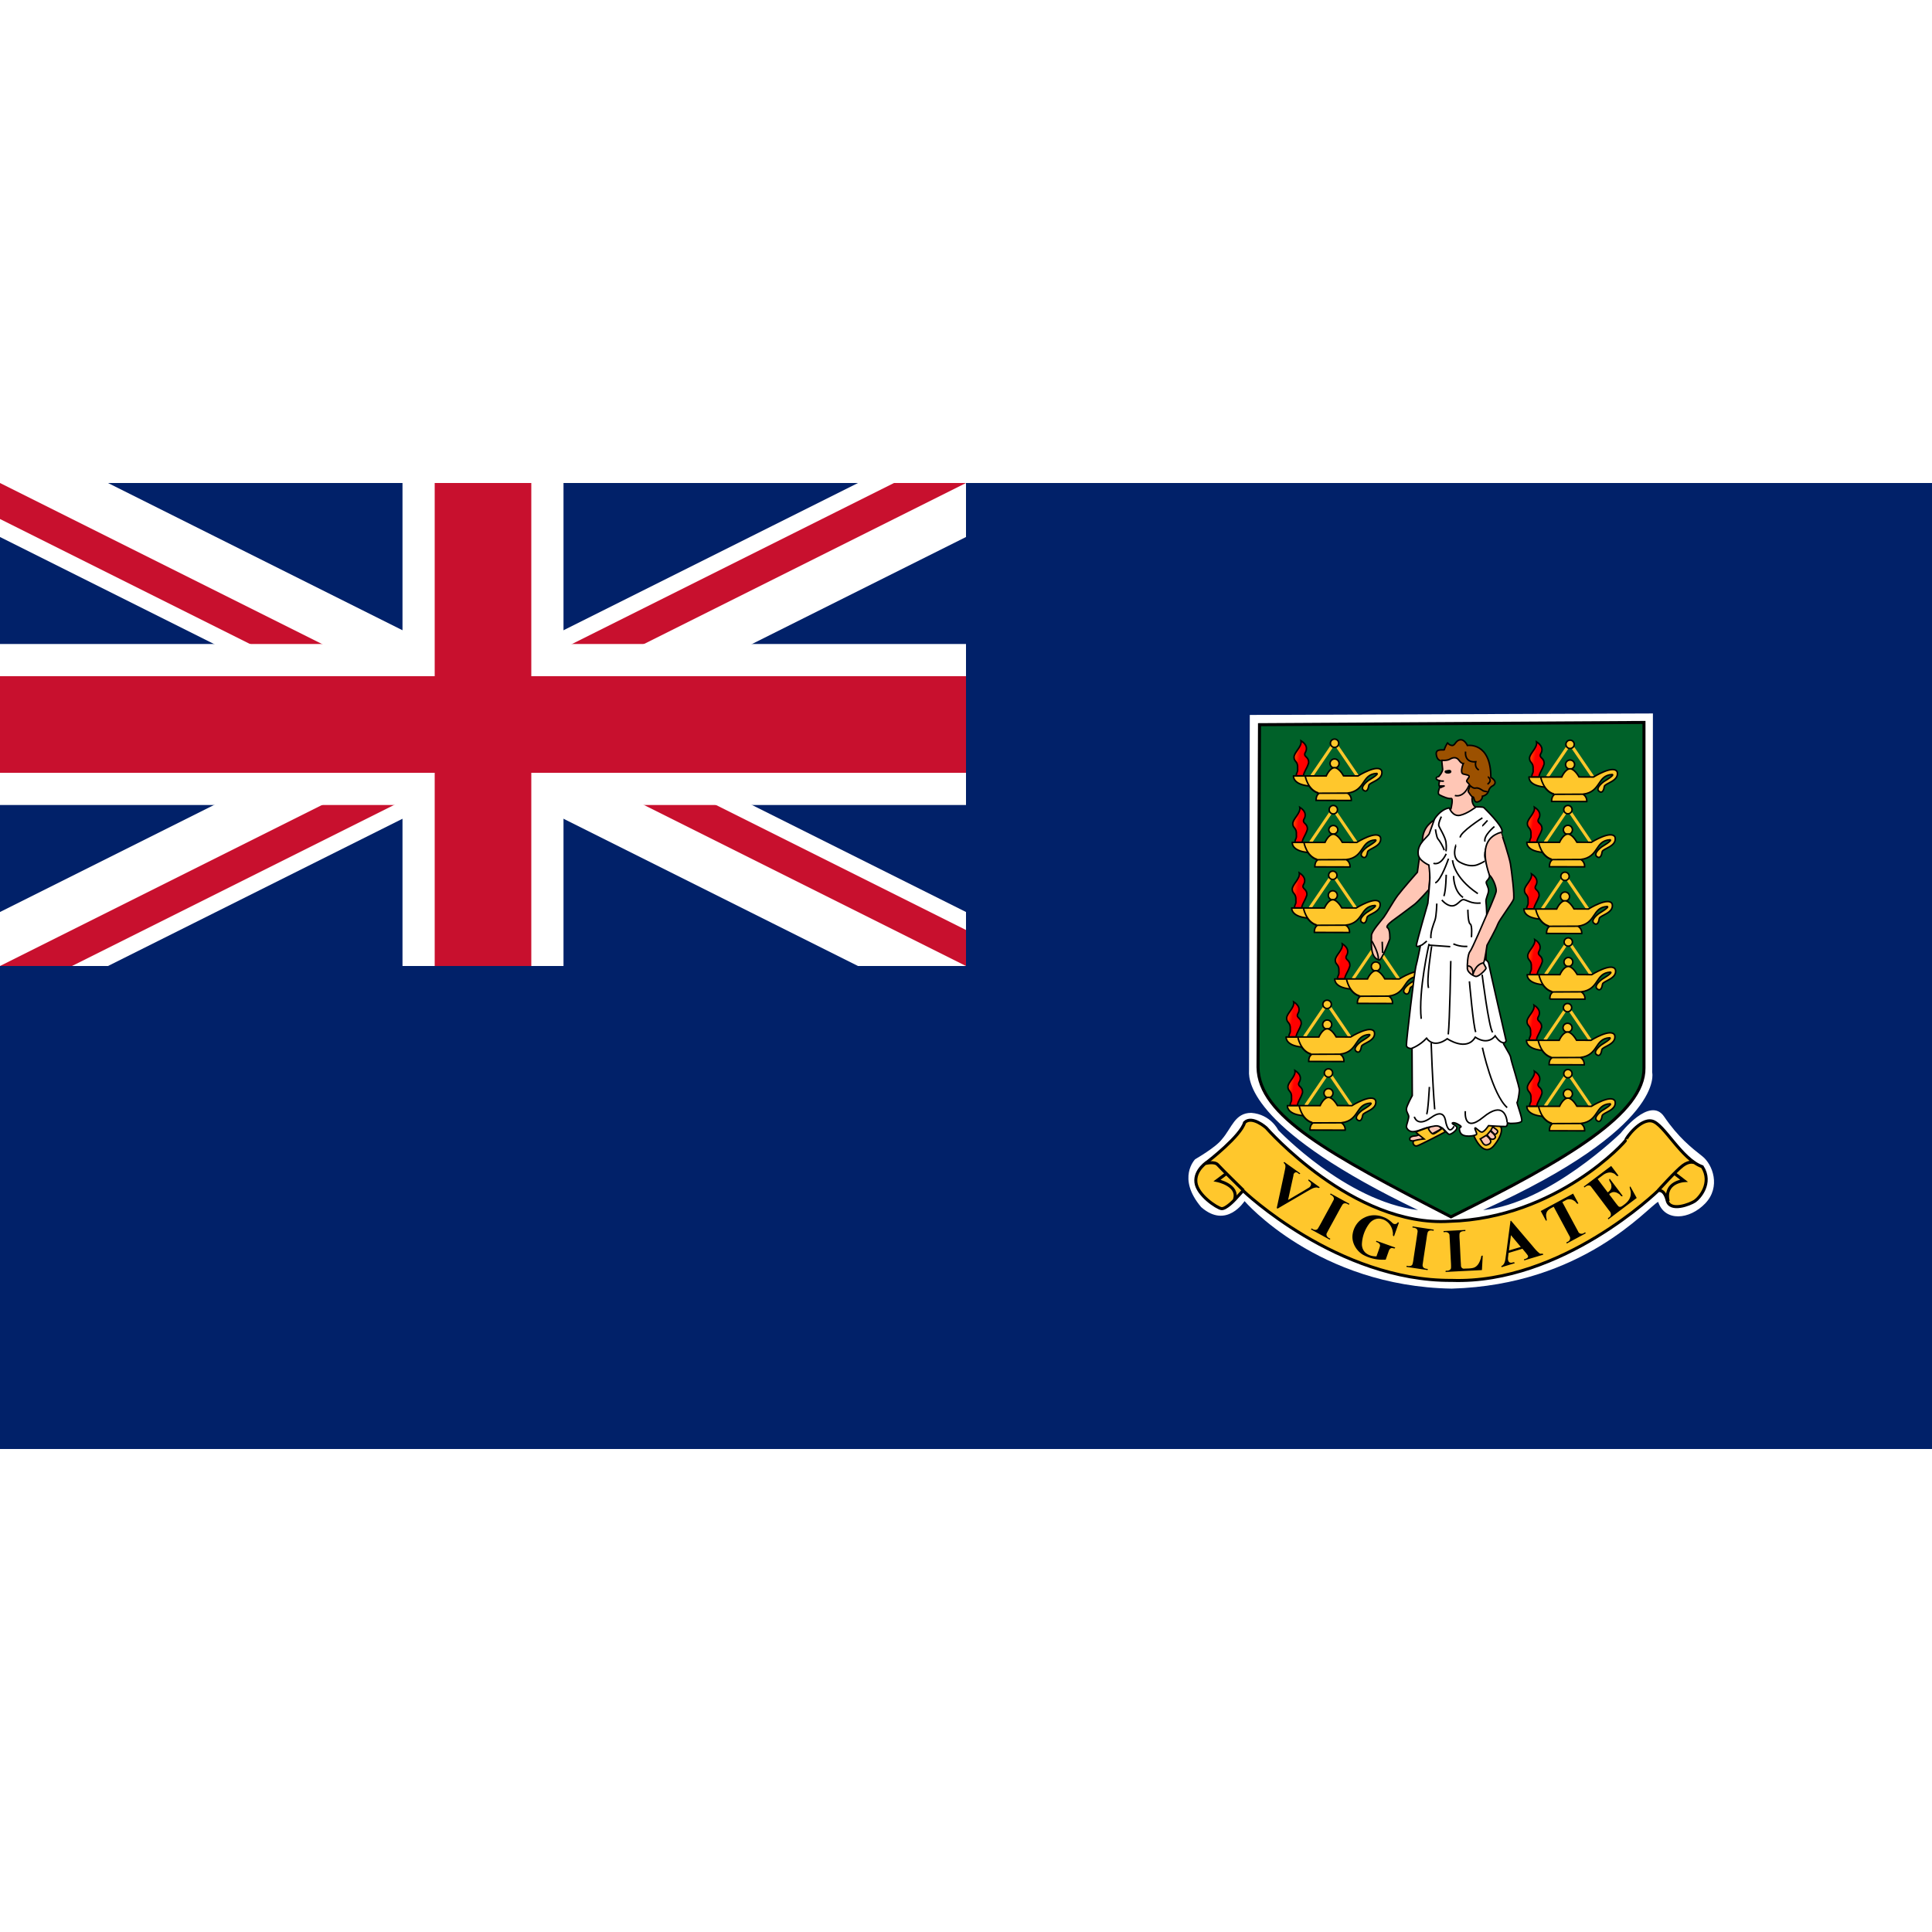 <svg xmlns="http://www.w3.org/2000/svg" viewBox="0 0 300 150" height="1em" width="1em">
  <defs>
    <linearGradient id="e" x1="103.083" x2="92.551" y1="111.276" y2="107.764" gradientTransform="matrix(.996 0 0 2.253 703.842 -75.047)" gradientUnits="userSpaceOnUse">
      <stop offset="0" stop-color="red"/>
      <stop offset="1" stop-color="#ff0"/>
    </linearGradient>
    <linearGradient id="f" x1="103.083" x2="92.551" y1="111.276" y2="107.764" gradientTransform="matrix(.996 0 0 2.253 703.842 -75.047)" gradientUnits="userSpaceOnUse">
      <stop offset="0" stop-color="red"/>
      <stop offset="1" stop-color="#ff0"/>
    </linearGradient>
    <linearGradient id="g" x1="103.083" x2="92.551" y1="111.276" y2="107.764" gradientTransform="matrix(.996 0 0 2.253 703.842 -75.047)" gradientUnits="userSpaceOnUse">
      <stop offset="0" stop-color="red"/>
      <stop offset="1" stop-color="#ff0"/>
    </linearGradient>
    <linearGradient id="h" x1="103.083" x2="92.551" y1="111.276" y2="107.764" gradientTransform="matrix(.996 0 0 2.253 703.842 -75.047)" gradientUnits="userSpaceOnUse">
      <stop offset="0" stop-color="red"/>
      <stop offset="1" stop-color="#ff0"/>
    </linearGradient>
    <linearGradient id="i" x1="103.083" x2="92.551" y1="111.276" y2="107.764" gradientTransform="matrix(.996 0 0 2.253 703.842 -75.047)" gradientUnits="userSpaceOnUse">
      <stop offset="0" stop-color="red"/>
      <stop offset="1" stop-color="#ff0"/>
    </linearGradient>
    <linearGradient id="j" x1="103.083" x2="92.551" y1="111.276" y2="107.764" gradientTransform="matrix(.996 0 0 2.253 703.842 -75.047)" gradientUnits="userSpaceOnUse">
      <stop offset="0" stop-color="red"/>
      <stop offset="1" stop-color="#ff0"/>
    </linearGradient>
    <linearGradient id="k" x1="103.083" x2="92.551" y1="111.276" y2="107.764" gradientTransform="matrix(.996 0 0 2.253 703.842 -75.047)" gradientUnits="userSpaceOnUse">
      <stop offset="0" stop-color="red"/>
      <stop offset="1" stop-color="#ff0"/>
    </linearGradient>
    <linearGradient id="l" x1="103.083" x2="92.551" y1="111.276" y2="107.764" gradientTransform="matrix(.996 0 0 2.253 703.842 -75.047)" gradientUnits="userSpaceOnUse">
      <stop offset="0" stop-color="red"/>
      <stop offset="1" stop-color="#ff0"/>
    </linearGradient>
    <linearGradient id="m" x1="103.083" x2="92.551" y1="111.276" y2="107.764" gradientTransform="matrix(.996 0 0 2.253 703.842 -75.047)" gradientUnits="userSpaceOnUse">
      <stop offset="0" stop-color="red"/>
      <stop offset="1" stop-color="#ff0"/>
    </linearGradient>
    <linearGradient id="n" x1="103.083" x2="92.551" y1="111.276" y2="107.764" gradientTransform="matrix(.996 0 0 2.253 703.842 -75.047)" gradientUnits="userSpaceOnUse">
      <stop offset="0" stop-color="red"/>
      <stop offset="1" stop-color="#ff0"/>
    </linearGradient>
    <linearGradient id="o" x1="103.083" x2="92.551" y1="111.276" y2="107.764" gradientTransform="matrix(.996 0 0 2.253 703.842 -75.047)" gradientUnits="userSpaceOnUse">
      <stop offset="0" stop-color="red"/>
      <stop offset="1" stop-color="#ff0"/>
    </linearGradient>
    <linearGradient id="p" x1="103.083" x2="92.551" y1="111.276" y2="107.764" gradientTransform="matrix(.996 0 0 2.253 703.842 -75.047)" gradientUnits="userSpaceOnUse">
      <stop offset="0" stop-color="red"/>
      <stop offset="1" stop-color="#ff0"/>
    </linearGradient>
    <clipPath id="a">
      <path d="M0 0h150v75H0Zm0 0"/>
    </clipPath>
    <clipPath id="b">
      <path d="M0 0v37.5h175V75h-25Zm150 0H75v87.5H0V75Zm0 0"/>
    </clipPath>
    <clipPath id="c">
      <path d="M0 0h175v88H0Zm0 0"/>
    </clipPath>
    <clipPath id="d">
      <path d="M0 0v37.5h175V75h-25Zm150 0H75v87.5H0V75Zm0 0"/>
    </clipPath>
  </defs>
  <path fill="#012169" d="M0 0h300v150H0z"/>
  <path stroke="#fff" stroke-width="15" d="m0 0 150 75m0-75L0 75"/>
  <g clip-path="url(#a)">
    <g clip-path="url(#b)">
      <path d="m0 0 150 75m0-75L0 75"/>
    </g>
  </g>
  <g clip-path="url(#c)">
    <g clip-path="url(#d)">
      <path fill="none" stroke="#c8102e" stroke-width="10" d="m0 0 150 75m0-75L0 75"/>
    </g>
  </g>
  <path stroke="#fff" stroke-width="25" d="M75 0v87.5m-75-50h175"/>
  <path stroke="#c8102e" stroke-width="15" d="M75 0v87.5m-75-50h175"/>
  <path fill="#012169" d="M0 75h150V0h150v150H0Zm0 0"/>
  <path fill="#fff" d="m194.066 36.016 62.598-.23-.113 55.745s2.203 8.48-26.25 21.371c10.222-1.043 21.37-11.96 21.37-11.96s4.528-5.81 6.735-2.555c2.207 3.25 4.297 4.875 5.926 6.152 1.625 1.277 2.902 4.762.465 7.32-2.442 2.555-6.274 2.903-7.32-.234-1.625.813-11.614 12.89-32.055 13.473-20.79-.348-32.168-13.59-32.168-13.59s-2.79 4.414-6.738.93c-3.832-4.528-.93-7.434-.93-7.434s3.254-1.856 4.184-3.133c1.507-1.742 1.972-4.066 4.527-4.066 3.02.23 4.18 2.672 4.18 2.672s10.453 11.03 21.718 12.425c-25.433-12.195-26.363-19.746-26.246-21.601Zm0 0"/>
  <path fill="#006129" stroke="#000" stroke-width=".472" d="m195.574 37.527 59.7-.347v53.656c.113 6.969-11.618 14.055-29.965 23.113-18.934-9.758-29.852-15.68-29.965-23.23Zm0 0"/>
  <path fill="none" stroke="#ffc72c" stroke-width=".472" d="m203.7 45.457 3.523-5.176 3.539 5.188"/>
  <path fill="#ffc72c" stroke="#000" stroke-width=".236" d="M207.93 43.523a.699.699 0 1 1-1.397.002.699.699 0 0 1 1.397-.002Zm0 0"/>
  <path fill="#ffc72c" stroke="#000" stroke-width=".236" d="m204.36 49.281 5.464.016s.086-.711-.57-1.14c2.86-.395 2.117-2.919 4.516-3.063.464.074-1.254 1.074-1.254 1.074s-1.446 1.02-.786 1.539c.52.41.75-.25.82-.754.075-.5 2.325-.82 2.005-2.25-.535-1.183-3.684.785-3.684.785l-2.246-.011c-.14-.254-.758-1.262-1.398-1.27-.758.027-1.293 1.281-1.293 1.281h-5.079s-.171 1.305 2.403 1.555c.578.758 1.027.969 1.531 1.164-.336.281-.43.617-.43 1.074Zm.394-1.109 4.55-.016"/>
  <path fill="#ffc72c" stroke="#000" stroke-width=".236" d="M202.672 45.488s.363 2.13 2.043 2.633"/>
  <path fill="url(#e)" stroke="#000" stroke-width=".944" d="M809.563 181.844c.671-3.25 1.906-3.813 3.25-7.953.218-4.032-3.25-3.594-2.25-6.157 1.796-2.812.906-5.5-2.454-7.625.672 3.703-4.375 7.172-4.375 10.188 0 3.031 2.578 2.36 2.25 6.953.22 2.688-.672 2.016-.906 4.594Zm0 0" transform="scale(.25)"/>
  <path fill="#ffc72c" stroke="#000" stroke-width=".236" d="M207.875 40.414a.645.645 0 1 1-1.29-.001.645.645 0 0 1 1.29.001Zm0 0"/>
  <path fill="none" stroke="#ffc72c" stroke-width=".472" d="m203.504 55.785 3.523-5.176 3.543 5.184"/>
  <path fill="#ffc72c" stroke="#000" stroke-width=".236" d="M207.738 53.848a.702.702 0 0 1-1.402 0 .702.702 0 0 1 1.402 0Zm0 0"/>
  <path fill="#ffc72c" stroke="#000" stroke-width=".236" d="m204.168 59.605 5.461.016s.086-.707-.57-1.14c2.863-.391 2.12-2.919 4.515-3.06.465.071-1.25 1.071-1.25 1.071s-1.445 1.02-.789 1.54c.524.413.75-.25.824-.75.07-.5 2.325-.825 2.004-2.255-.539-1.18-3.687.785-3.687.785l-2.242-.011c-.141-.25-.762-1.262-1.399-1.266-.758.027-1.293 1.277-1.293 1.277h-5.078s-.176 1.305 2.399 1.555c.582.758 1.03.969 1.535 1.164-.336.281-.43.621-.43 1.074Zm.395-1.109 4.55-.016"/>
  <path fill="#ffc72c" stroke="#000" stroke-width=".236" d="M202.477 55.812s.363 2.13 2.043 2.633"/>
  <path fill="url(#f)" stroke="#000" stroke-width=".944" d="M809.553 181.837c.672-3.25 1.907-3.797 3.25-7.954.235-4.03-3.25-3.578-2.234-6.156 1.797-2.797.89-5.484-2.469-7.61.672 3.688-4.359 7.157-4.359 10.188 0 3.016 2.578 2.344 2.234 6.938.22 2.687-.672 2.015-.89 4.594Zm0 0" transform="matrix(.25 0 0 .25 -.193 10.326)"/>
  <path fill="#ffc72c" stroke="#000" stroke-width=".236" d="M207.68 50.742a.642.642 0 0 1-1.285 0 .643.643 0 1 1 1.285 0Zm0 0"/>
  <path fill="none" stroke="#ffc72c" stroke-width=".472" d="m203.426 65.96 3.524-5.175 3.542 5.187"/>
  <path fill="#ffc72c" stroke="#000" stroke-width=".236" d="M207.657 64.027a.699.699 0 1 1-1.399 0c0-.387.313-.703.7-.703.386 0 .699.316.699.703Zm0 0"/>
  <path fill="#ffc72c" stroke="#000" stroke-width=".236" d="m204.09 69.781 5.461.016s.086-.707-.57-1.137c2.863-.395 2.117-2.918 4.515-3.063.465.07-1.254 1.075-1.254 1.075s-1.445 1.02-.785 1.539c.524.41.75-.254.82-.754.075-.5 2.329-.82 2.005-2.254-.536-1.18-3.684.789-3.684.789l-2.246-.012c-.14-.254-.758-1.265-1.399-1.27-.757.028-1.289 1.282-1.289 1.282h-5.082s-.172 1.3 2.403 1.555c.578.754 1.03.968 1.535 1.164-.336.277-.434.617-.43 1.07Zm.39-1.105 4.552-.016"/>
  <path fill="#ffc72c" stroke="#000" stroke-width=".236" d="M202.399 65.992s.363 2.129 2.043 2.633"/>
  <path fill="url(#g)" stroke="#000" stroke-width=".944" d="M809.558 181.846c.672-3.25 1.906-3.812 3.25-7.953.219-4.031-3.25-3.594-2.234-6.172 1.78-2.797.89-5.484-2.47-7.609.673 3.703-4.374 7.172-4.374 10.187 0 3.032 2.578 2.36 2.25 6.954.219 2.687-.672 2.015-.906 4.593Zm0 0" transform="matrix(.25 0 0 .25 -.272 20.503)"/>
  <path fill="#ffc72c" stroke="#000" stroke-width=".236" d="M207.602 60.918a.645.645 0 1 1-1.29-.002.645.645 0 0 1 1.29.002Zm0 0"/>
  <path fill="none" stroke="#ffc72c" stroke-width=".472" d="m210.106 76.98 3.523-5.171 3.54 5.183"/>
  <path fill="#ffc72c" stroke="#000" stroke-width=".236" d="M214.336 75.047a.699.699 0 1 1-1.397.002.699.699 0 0 1 1.397-.002Zm0 0"/>
  <path fill="#ffc72c" stroke="#000" stroke-width=".236" d="m210.77 80.805 5.46.016s.087-.711-.57-1.141c2.86-.395 2.118-2.918 4.516-3.059.465.07-1.254 1.07-1.254 1.07s-1.445 1.02-.785 1.54c.52.41.75-.25.82-.75.075-.5 2.325-.825 2.004-2.254-.535-1.18-3.683.785-3.683.785L215.032 77c-.141-.25-.758-1.261-1.399-1.265-.758.027-1.293 1.277-1.293 1.277h-5.078s-.172 1.305 2.402 1.555c.578.757 1.028.968 1.532 1.164-.336.281-.43.62-.426 1.074Zm.39-1.109 4.551-.016"/>
  <path fill="#ffc72c" stroke="#000" stroke-width=".236" d="M209.078 77.012s.364 2.129 2.043 2.633"/>
  <path fill="url(#h)" stroke="#000" stroke-width=".944" d="M809.56 181.838c.673-3.25 1.907-3.812 3.25-7.953.22-4.03-3.25-3.578-2.234-6.156 1.782-2.797.891-5.484-2.468-7.625.671 3.703-4.375 7.172-4.375 10.203 0 3.016 2.578 2.344 2.25 6.938.218 2.687-.672 2.015-.907 4.593Zm0 0" transform="matrix(.25 0 0 .25 6.407 31.525)"/>
  <path fill="#ffc72c" stroke="#000" stroke-width=".236" d="M214.282 71.938a.645.645 0 0 1-1.29 0c0-.356.29-.64.645-.64.355 0 .645.284.645.64Zm0 0"/>
  <path fill="none" stroke="#ffc72c" stroke-width=".472" d="m202.554 85.995 3.524-5.172 3.543 5.184"/>
  <path fill="#ffc72c" stroke="#000" stroke-width=".236" d="M206.785 84.062a.699.699 0 1 1-1.397.001.699.699 0 0 1 1.397-.001Zm0 0"/>
  <path fill="#ffc72c" stroke="#000" stroke-width=".236" d="m203.218 89.82 5.461.015s.086-.707-.57-1.14c2.863-.395 2.117-2.918 4.516-3.059.464.07-1.254 1.07-1.254 1.07s-1.446 1.02-.786 1.54c.524.413.75-.25.82-.75.075-.5 2.329-.825 2.005-2.255-.535-1.18-3.684.786-3.684.786l-2.246-.012c-.14-.25-.758-1.262-1.398-1.266-.758.028-1.29 1.278-1.29 1.278h-5.082s-.171 1.304 2.403 1.554c.578.758 1.031.969 1.535 1.164-.336.282-.434.621-.43 1.075Zm.391-1.11 4.55-.015"/>
  <path fill="#ffc72c" stroke="#000" stroke-width=".236" d="M201.527 86.027s.363 2.128 2.043 2.632"/>
  <path fill="url(#i)" stroke="#000" stroke-width=".944" d="M809.559 181.837c.671-3.25 1.906-3.797 3.25-7.953.218-4.031-3.25-3.578-2.235-6.156 1.781-2.797.89-5.485-2.469-7.61.672 3.688-4.375 7.156-4.375 10.188 0 3.015 2.579 2.343 2.25 6.937.22 2.688-.671 2.016-.906 4.594Zm0 0" transform="matrix(.25 0 0 .25 -1.144 40.54)"/>
  <path fill="#ffc72c" stroke="#000" stroke-width=".236" d="M206.73 80.952c0 .36-.289.645-.645.645a.643.643 0 1 1 0-1.285c.356 0 .645.285.645.64Zm0 0"/>
  <path fill="none" stroke="#ffc72c" stroke-width=".472" d="m202.753 96.652 3.524-5.176 3.539 5.184"/>
  <path fill="#ffc72c" stroke="#000" stroke-width=".236" d="M206.984 94.715a.699.699 0 1 1-1.397.001.699.699 0 0 1 1.397-.001Zm0 0"/>
  <path fill="#ffc72c" stroke="#000" stroke-width=".236" d="m203.414 100.472 5.464.016s.086-.707-.57-1.14c2.86-.391 2.117-2.919 4.512-3.06.465.071-1.25 1.071-1.25 1.071s-1.445 1.024-.785 1.54c.52.413.75-.25.82-.75.07-.5 2.324-.825 2.004-2.255-.535-1.18-3.684.79-3.684.79l-2.246-.016c-.14-.25-.758-1.262-1.398-1.266-.758.027-1.293 1.281-1.293 1.281h-5.078s-.176 1.301 2.402 1.551c.578.758 1.027.969 1.531 1.164-.336.281-.43.621-.43 1.074Zm.394-1.109 4.55-.016"/>
  <path fill="#ffc72c" stroke="#000" stroke-width=".236" d="M201.726 96.68s.363 2.128 2.043 2.632"/>
  <path fill="url(#j)" stroke="#000" stroke-width=".944" d="M809.563 181.836c.672-3.25 1.907-3.797 3.25-7.953.22-4.031-3.25-3.578-2.25-6.156 1.797-2.797.907-5.484-2.453-7.61.672 3.688-4.375 7.157-4.375 10.188 0 3.016 2.578 2.344 2.235 6.938.234 2.687-.672 2.015-.89 4.593Zm0 0" transform="matrix(.25 0 0 .25 -.946 51.193)"/>
  <path fill="#ffc72c" stroke="#000" stroke-width=".236" d="M206.93 91.61c0 .355-.29.64-.645.64a.642.642 0 1 1 0-1.285c.355 0 .644.285.644.644Zm0 0"/>
  <path fill="none" stroke="#ffc72c" stroke-width=".472" d="m240.27 45.625 3.523-5.176 3.54 5.188"/>
  <path fill="#ffc72c" stroke="#000" stroke-width=".236" d="M244.5 43.691a.699.699 0 1 1-1.397.002.699.699 0 0 1 1.397-.002Zm0 0"/>
  <path fill="#ffc72c" stroke="#000" stroke-width=".236" d="m240.93 49.45 5.465.015s.086-.711-.57-1.14c2.859-.395 2.116-2.919 4.511-3.063.465.074-1.25 1.074-1.25 1.074s-1.445 1.02-.785 1.539c.52.41.75-.25.82-.754.07-.5 2.324-.82 2.004-2.25-.535-1.184-3.684.785-3.684.785l-2.246-.011c-.14-.254-.757-1.262-1.398-1.27-.758.031-1.293 1.281-1.293 1.281h-5.078s-.176 1.305 2.402 1.555c.578.758 1.028.969 1.531 1.164-.336.281-.43.617-.43 1.074Zm.394-1.11 4.551-.016"/>
  <path fill="#ffc72c" stroke="#000" stroke-width=".236" d="M239.238 45.656s.368 2.13 2.047 2.633"/>
  <path fill="url(#k)" stroke="#000" stroke-width=".944" d="M809.564 181.844c.672-3.25 1.906-3.813 3.25-7.954.219-4.03-3.25-3.593-2.25-6.156 1.797-2.812.906-5.5-2.453-7.625.672 3.703-4.375 7.172-4.375 10.188 0 3.031 2.578 2.36 2.234 6.953.235 2.687-.672 2.015-.89 4.594Zm0 0" transform="matrix(.25 0 0 .25 36.57 .168)"/>
  <path fill="#ffc72c" stroke="#000" stroke-width=".236" d="M244.445 40.582a.645.645 0 1 1-1.29-.001.645.645 0 0 1 1.29.001Zm0 0"/>
  <path fill="none" stroke="#ffc72c" stroke-width=".472" d="m239.934 55.762 3.523-5.176 3.54 5.188"/>
  <path fill="#ffc72c" stroke="#000" stroke-width=".236" d="M244.164 53.829a.699.699 0 1 1-1.397.001.699.699 0 0 1 1.397-.001Zm0 0"/>
  <path fill="#ffc72c" stroke="#000" stroke-width=".236" d="m240.594 59.586 5.465.016s.086-.71-.57-1.14c2.859-.395 2.117-2.919 4.511-3.063.465.074-1.25 1.074-1.25 1.074s-1.445 1.02-.785 1.54c.52.41.75-.25.82-.755.07-.5 2.324-.82 2.004-2.25-.535-1.183-3.683.785-3.683.785l-2.247-.011c-.14-.254-.757-1.262-1.398-1.27-.758.028-1.293 1.281-1.293 1.281h-5.078s-.176 1.305 2.402 1.555c.578.758 1.028.969 1.531 1.164-.335.281-.43.617-.43 1.074Zm.394-1.109 4.551-.016"/>
  <path fill="#ffc72c" stroke="#000" stroke-width=".236" d="M238.902 55.793s.368 2.13 2.047 2.633"/>
  <path fill="url(#l)" stroke="#000" stroke-width=".944" d="M809.564 181.844c.672-3.25 1.906-3.812 3.25-7.953.219-4.03-3.25-3.593-2.25-6.156 1.797-2.812.906-5.5-2.453-7.625.672 3.703-4.375 7.172-4.375 10.188 0 3.03 2.578 2.359 2.234 6.953.235 2.687-.671 2.015-.89 4.593Zm0 0" transform="matrix(.25 0 0 .25 36.234 10.305)"/>
  <path fill="#ffc72c" stroke="#000" stroke-width=".236" d="M244.11 50.72a.645.645 0 1 1-1.29-.002.645.645 0 0 1 1.29.001Zm0 0"/>
  <path fill="none" stroke="#ffc72c" stroke-width=".472" d="m239.484 66.12 3.524-5.175 3.543 5.188"/>
  <path fill="#ffc72c" stroke="#000" stroke-width=".236" d="M243.715 64.187a.699.699 0 1 1-1.397.002.699.699 0 0 1 1.397-.002Zm0 0"/>
  <path fill="#ffc72c" stroke="#000" stroke-width=".236" d="m240.148 69.945 5.461.016s.086-.711-.57-1.14c2.863-.395 2.117-2.919 4.516-3.06.465.07-1.254 1.07-1.254 1.07s-1.445 1.02-.785 1.54c.523.41.75-.25.82-.75.074-.5 2.328-.824 2.004-2.254-.535-1.18-3.684.785-3.684.785l-2.246-.012c-.14-.25-.758-1.261-1.398-1.265-.758.027-1.293 1.277-1.293 1.277h-5.078s-.172 1.305 2.402 1.555c.578.758 1.027.969 1.531 1.164-.336.281-.43.62-.426 1.074Zm.392-1.109 4.55-.016"/>
  <path fill="#ffc72c" stroke="#000" stroke-width=".236" d="M238.457 66.152s.363 2.129 2.043 2.633"/>
  <path fill="url(#m)" stroke="#000" stroke-width=".944" d="M809.56 181.839c.671-3.25 1.906-3.813 3.25-7.953.218-4.031-3.25-3.578-2.235-6.156 1.781-2.797.89-5.485-2.469-7.625.672 3.703-4.375 7.171-4.375 10.203 0 3.015 2.578 2.343 2.25 6.937.219 2.688-.672 2.016-.906 4.594Zm0 0" transform="matrix(.25 0 0 .25 35.786 20.665)"/>
  <path fill="#ffc72c" stroke="#000" stroke-width=".236" d="M243.66 61.078a.645.645 0 1 1-1.29-.001.645.645 0 0 1 1.29 0Zm0 0"/>
  <path fill="none" stroke="#ffc72c" stroke-width=".472" d="m239.988 76.317 3.524-5.176 3.543 5.183"/>
  <path fill="#ffc72c" stroke="#000" stroke-width=".236" d="M244.219 74.38a.702.702 0 0 1-.7.702.702.702 0 0 1 0-1.402c.387 0 .7.312.7.7Zm0 0"/>
  <path fill="#ffc72c" stroke="#000" stroke-width=".236" d="m240.652 80.137 5.461.016s.086-.707-.57-1.141c2.863-.39 2.117-2.914 4.516-3.059.464.07-1.254 1.075-1.254 1.075s-1.446 1.02-.785 1.535c.523.414.75-.25.82-.75.074-.5 2.328-.824 2.004-2.254-.535-1.18-3.684.789-3.684.789l-2.246-.016c-.14-.25-.758-1.261-1.398-1.265-.758.027-1.29 1.28-1.29 1.28h-5.081s-.172 1.302 2.402 1.552c.578.757 1.027.968 1.535 1.168-.34.277-.434.617-.43 1.07Zm.391-1.109 4.55-.016"/>
  <path fill="#ffc72c" stroke="#000" stroke-width=".236" d="M238.961 76.348s.363 2.125 2.043 2.629"/>
  <path fill="url(#n)" stroke="#000" stroke-width=".944" d="M809.559 181.835c.672-3.235 1.906-3.797 3.25-7.954.219-4.03-3.25-3.578-2.234-6.156 1.78-2.797.89-5.484-2.47-7.61.673 3.688-4.374 7.173-4.374 10.188 0 3.032 2.578 2.36 2.25 6.953.219 2.688-.672 2.016-.906 4.579Zm0 0" transform="matrix(.25 0 0 .25 36.29 30.858)"/>
  <path fill="#ffc72c" stroke="#000" stroke-width=".236" d="M244.164 71.274c0 .355-.289.64-.644.64a.642.642 0 1 1 0-1.285c.355 0 .644.29.644.645Zm0 0"/>
  <path fill="none" stroke="#ffc72c" stroke-width=".472" d="m239.875 86.508 3.523-5.176 3.543 5.187"/>
  <path fill="#ffc72c" stroke="#000" stroke-width=".236" d="M244.11 84.574a.702.702 0 1 1-1.404-.005.702.702 0 0 1 1.403.005Zm0 0"/>
  <path fill="#ffc72c" stroke="#000" stroke-width=".236" d="m240.54 90.328 5.46.015s.086-.707-.57-1.136c2.863-.395 2.12-2.918 4.515-3.063.465.07-1.25 1.074-1.25 1.074s-1.445 1.02-.789 1.54c.524.41.75-.25.825-.754.07-.5 2.324-.82 2.003-2.254-.539-1.18-3.687.789-3.687.789l-2.242-.012c-.14-.254-.762-1.266-1.399-1.27-.758.028-1.293 1.282-1.293 1.282h-5.078s-.176 1.304 2.399 1.554c.582.754 1.03.97 1.535 1.165-.336.277-.43.617-.43 1.07Zm.394-1.106 4.547-.015"/>
  <path fill="#ffc72c" stroke="#000" stroke-width=".236" d="M238.848 86.539s.363 2.129 2.043 2.633"/>
  <path fill="url(#o)" stroke="#000" stroke-width=".944" d="M809.554 181.846c.672-3.25 1.906-3.813 3.25-7.953.234-4.032-3.25-3.594-2.235-6.172 1.797-2.797.891-5.485-2.468-7.61.672 3.704-4.36 7.172-4.36 10.188 0 3.031 2.578 2.36 2.235 6.953.218 2.688-.672 2.016-.89 4.594Zm0 0" transform="matrix(.25 0 0 .25 36.178 41.05)"/>
  <path fill="#ffc72c" stroke="#000" stroke-width=".236" d="M244.05 81.465a.642.642 0 1 1-1.285 0 .642.642 0 1 1 1.286 0Zm0 0"/>
  <path fill="none" stroke="#ffc72c" stroke-width=".472" d="m239.934 96.758 3.523-5.176 3.54 5.184"/>
  <path fill="#ffc72c" stroke="#000" stroke-width=".236" d="M244.164 94.82a.699.699 0 1 1-1.397.002.699.699 0 0 1 1.397-.001Zm0 0"/>
  <path fill="#ffc72c" stroke="#000" stroke-width=".236" d="m240.594 100.578 5.465.016s.086-.707-.57-1.14c2.859-.391 2.117-2.919 4.511-3.06.465.071-1.25 1.071-1.25 1.071s-1.445 1.024-.785 1.54c.52.413.75-.25.82-.75.07-.5 2.324-.825 2.004-2.255-.535-1.18-3.683.79-3.683.79l-2.247-.016c-.14-.25-.757-1.262-1.398-1.266-.758.027-1.293 1.281-1.293 1.281h-5.078s-.176 1.301 2.402 1.551c.578.758 1.028.969 1.531 1.164-.335.281-.43.621-.43 1.074Zm.394-1.109 4.551-.016"/>
  <path fill="#ffc72c" stroke="#000" stroke-width=".236" d="M238.902 96.785s.368 2.13 2.047 2.633"/>
  <path fill="url(#p)" stroke="#000" stroke-width=".944" d="M809.564 181.836c.672-3.25 1.906-3.797 3.25-7.953.219-4.031-3.25-3.578-2.25-6.156 1.797-2.797.906-5.485-2.453-7.61.672 3.688-4.375 7.157-4.375 10.188 0 3.031 2.578 2.344 2.234 6.937.235 2.688-.671 2.016-.89 4.594Zm0 0" transform="matrix(.25 0 0 .25 36.234 51.299)"/>
  <path fill="#ffc72c" stroke="#000" stroke-width=".236" d="M244.11 91.715c0 .356-.29.64-.645.64a.642.642 0 1 1 0-1.284c.355 0 .644.285.644.644Zm-15.15 9.863s1.427 3.29 3.052 1.27c1.62-2.02 1.027-2.891 1.027-2.891l-3.644-1.98-1.067 2.253Zm0 0"/>
  <path fill="#ffc6b5" stroke="#000" stroke-width=".236" d="M232.09 101.145s.238.039.433-.317c.2-.36-.433-.516-.71-.914l-.317.637Zm-8.238-.872-3.207 1.743s-1.583.316-1.704 0c-.117-.317.04-.594.871-.637.833-.04 3.09-2.098 3.09-2.098Zm.038-56.983s.083.75.122 1.148c.039.394-.633 1.226-.676 1.187-.04-.04-.356.04-.316.277.039.235.515.317.515.317s-.2.832 0 .87c.2.04-.515 1.067 0 1.345.516.277 1.387.636 1.781.554.399-.078 0 1.547 0 1.547l-1.109 2.375 6.102-.633-1.27-2.02s-.594-.398-.434-1.546c.157-1.148-.082-6.336-.082-6.336l-4.355-.594Zm-1.109 9.026s-1.976.91-1.898 3.368c-.516 2.375-.793 4.75-.793 4.75s-2.336 2.652-3.05 3.605c-.712.95-1.782 2.89-2.177 3.402-.394.516-1.941 2.22-1.902 2.852.039.637-.356 3.445 1.187 3.762.399.16 1.665-3.246 1.665-3.246s.078-1.465-.356-1.743c-.437-.277.95-1.226.95-1.226s2.655-1.942 3.25-2.418c.593-.473 2.214-2.297 2.214-2.297Zm0 0"/>
  <path fill="#fff" stroke="#000" stroke-width=".236" d="M225.04 50.453s.515 1.387 1.663 1.149c1.149-.235 2.496-1.305 2.496-1.305s1.067-.04 1.227.117c.16.16 2.89 2.813 2.812 3.645-.078.832-1.27.593-1.703 1.148-.437.555-1.148 1.941-.95 2.969.196 1.031.79 2.379.712 2.89-.078.516-.516.676-.516.954 0 .277.36.75.36 1.265 0 .516-.477 1.266-.399 1.781.078.516.121 2.02.121 2.02l-.12 6.973s.398.234.437.632c.039.395 2.691 11.918 2.691 11.918s-.117.356-.394.317c-.278-.04 1.066 1.781 1.105 2.297.043.515 1.387 4.554 1.348 5.109-.04.555-.239 1.781-.356 1.82-.117.04.871 2.535.711 2.93-.156.398-1.781.36-1.781.36l-.434-.083s.04.516-.277.555c-.316.043-2.652-.117-2.652-.117s-.676 1.031-1.07.988c-.4-.039-.91-.75-1.032-.633-.117.121.356.793.238.993-.117.195-2.136.632-2.535-.317-.394-.953.238-.715.121-.914-.12-.195-1.031-.71-1.308-.555-.278.16.715.399.672.793-.04.399-.872.993-1.188.993-.316 0-1.066-1.465-2.176-1.31-1.11.161-1.824.438-1.824.438s-1.305.555-1.86.434c-.554-.117-.792-.555-.792-.793 0-.234.398-1.266.355-1.582-.039-.316-.355-.633-.355-1.11 0-.476.91-2.097.91-2.097l-.04-7.29s-.831 0-.87-.51c-.04-.516 1.27-11.524 1.465-12.24.199-.71.714-3.245.714-3.245s-.593.277-.632 0c-.043-.278 1.78-6.574 1.78-6.574s.317-3.13.317-3.961c0-.832-.16-1.98-.16-1.98s-1.625-.688-1.66-1.743c-.152-1.676 1.543-2.613 1.742-3.168.195-.555.79-2.215.79-2.215s.87-1.508 2.296-1.746Zm0 0"/>
  <path fill="#ffc72c" stroke="#000" stroke-width=".236" d="M224.445 100.746s-3.84 2.02-4.394 2.18c-.555.156-.91-.676-.356-.832.555-.16 1.426-.239 1.426-.239s-1.309-1.027-1.27-1.07c.04-.039 1.782-.672 1.825-.672.039 0 .554 1.032.91.95.355-.079 1.387-.872 1.387-.872s.554.637.472.555Zm0 0"/>
  <path fill="#ffc6b5" stroke="#000" stroke-width=".236" d="M229.86 101.855c.363.47.503 1.282 1.335.805.832-.472-.425-1.355-.425-1.355Zm0 0"/>
  <path fill="#ffc6b5" stroke="#000" stroke-width=".236" d="M231.375 101.777s.398.317.754-.039c.355-.36-.715-1.11-.715-1.11l-.512.595Zm1.703-47.539c.04 0 1.309 3.922 1.465 4.914.16.989.676 4.95.477 5.504-.2.555-2.22 3.207-2.458 3.88-.234.671-1.66 3.245-1.66 3.245s-.359 2.535-.515 2.656c-.16.118.41.739.355.95-.078.234-1.148 1.347-1.62 1.226-.477-.117-1.231-.672-1.27-1.187-.04-.516.039-2.219.394-2.653.36-.437 2.219-4.832 2.34-5.109.117-.277 1.703-3.723 1.742-4.316.04-.594-.492-1.97-1.055-2.473-1.246-3.668-.757-5.879 1.805-6.637Zm0 0"/>
  <path fill="#9c5100" stroke="#000" stroke-width=".236" d="M223.773 43.05s.872.118 1.348-.16c.473-.277 1.027-.394 1.426.16.394.555.672.516.672.516s-.594 1.465 0 1.621c.594.16.87.16.91.356.039.2-.516.637-.356.832.157.2.434.438.473.594.043.16-.355.832-.234.992.117.156.472.793.71.793.239 0 .079.988.794.75.71-.238.672-.871.672-.871s.753-.117.949-.793c.199-.672.675-.832.675-.832s.95-.512-.316-1.305c0-5.543-3.644-4.95-3.644-4.95s-.434-.991-1.149-.87c-.71.117-.754.949-1.266.87-.515-.081-.636-.437-.675-.398-.04.043-.473.833-.473 1.032 0 .199-1.387-.278-1.27.754.122 1.027.793.988.754.91Zm0 0"/>
  <path fill="none" stroke="#000" stroke-width=".236" d="M230.188 52s-3.524 2.258-3.446 3.047m4.238-2.652s-.792.87-.832.87m1.902.083s-1.741 1.422-1.464 2.336m-6.773-3.884s-.516 1.071-.395 1.427c.117.355.988 1.703 1.11 2.535.117.832 0 1.425 0 1.425m-1.626-3.406s.157 1.266.395 1.504c.238.238.871 1.309.953 1.742m-1.664 2.02s1.027.516 1.98-1.465m1.544-1.387c-.04 0-.755 1.942.515 2.657 1.266.71 2.219.632 2.77.433.554-.2 1.148-.555 1.148-.555m-4.988-.156s.078 2.614 3.922 5.188m-3.762-2.735s-.04 2.297 1.465 3.328m-2.258-6.019s-1.149 3.406-2.059 3.762m1.703-1.27s-.039 2.457-.359 3.328m-.317.594s.794.992 1.665.91c.87-.078 1.226-1.11 1.82-.95.598.161 1.148.634 2.535.517m-1.98 1.027s0 2.02.36 2.219c.355.199.194 2.058.194 2.058m-5.382-5.226s-.043 1.902-.278 2.574c-.238.672-.715 1.82-.637 2.812m-1.503 1.109c.199-.081.87-.675.87-.675m.356.438s-1.7 7.285-1.226 11.64m1.625-11.285s-.871 5.465-.477 6.496"/>
  <path fill="none" stroke="#000" stroke-width=".236" d="M221.871 71.758c.04 0 3.328.238 3.328.238m.477-.433s.91.472 2.176.394m-2.575 2.258s-.156 9.347-.394 11.406m5.265-9.269s1.032 8.199 1.625 8.953m-3.605-7.922s.633 7.246.992 7.879m-9.98 2.535s1.226-.395 2.336-1.582c1.265 1.703 3.207.078 3.207.078s3.011 2.059 4.355-.238c2.063 1.347 3.09-.2 3.09-.2s.754 1.149 1.309 1.032m-3.289.793s1.546 7.246 3.843 9.304"/>
  <path fill="none" stroke="#000" stroke-width=".236" d="M222.23 86.926s.196 6.058.551 10.336m-.828-3.485s-.2 3.961-.437 4.239m-1.903.394s.438 1.703 2.617.121c2.176-1.586 2.215.594 2.297.828.078.239.434 1.942 1.266.516m1.742-2.335s-.355 3.522 2.774.948 3.64-.039 3.722.754m-6.457-57.539s-.277 1.742 1.586 1.586c-.238.95.473 1.266.473 1.266m1.387 1.07c.039 0 .832.512-.04 1.148m-2.652.235s.395.476.832.36c.434-.122 1.149.433 1.149.433s.593.199.671.082m-5.07.633s1.348.515 2.219-1.625m-4.711-.633.789.039m-9.578 24.933.062 1.735m-1.687-1.863s1.113 1.863 1.02 2.851"/>
  <path fill="none" stroke="#000" stroke-linejoin="round" stroke-width=".236" d="M223.535 47.05h.715l-.637.278m4.305 27.664s.832-.09.805 1.301c.53-1.727 1.609-1.766 1.609-1.766"/>
  <path fill="none" stroke="#000" stroke-linejoin="round" stroke-width=".425" d="M224.527 44.832c.118 0 .551-.16.633-.039.078.117-.476.195-.633.039Zm0 0"/>
  <path fill="#ffc72c" stroke="#000" stroke-width=".472" d="M225.074 114.645c16.727-.465 27.528-12.543 27.41-12.66-.117-.114 2.207-3.368 4.067-2.903 1.855.465 4.527 5.922 7.781 7.086 1.625 2.555-.465 4.875-1.164 5.34-.695.465-3.832 1.742-4.297-.113-.465-1.86-1.394-1.512-1.394-1.512s-14.864 14.52-32.055 13.937c-17.77.118-32.402-13.937-32.402-13.937l-1.278 1.394s-1.394 1.508-2.09 1.395c-.699-.117-3.718-2.094-3.949-4.067-.234-1.972 1.86-3.253 1.86-3.253s5.109-3.946 5.69-6.04c1.161-1.16 3.368.817 3.368.817s13.473 15.445 28.453 14.516Zm0 0"/>
  <path fill="none" stroke="#000" stroke-width=".472" d="M187.215 105.66s1.383-.367 1.887.207c.507.578 3.984 3.985 3.984 3.985"/>
  <path fill="none" stroke="#000" stroke-width=".472" d="m190.371 107.273-1.383 1.036s3.477.691 2.696 2.972m71.402-5.734s-.691-.371-1.774.437c-1.082.805-3.824 3.868-3.824 3.868"/>
  <path fill="none" stroke="#000" stroke-width=".472" d="m259.977 107.184 1.496 1.148s-3.133.207-2.442 3.18"/>
  <path d="M204.914 109.348c-.09.265-.328-.004-.527.047-.524.02-.957.363-1.407.593l-4.601 2.684c-.156-.05-.117-.176-.082-.3.41-1.919.836-3.829 1.23-5.747.067-.336.172-.754-.148-.996-.14-.098.074-.285.16-.113.785.558 1.57 1.117 2.356 1.68-.079.218-.211.062-.344-.028-.324-.313-.719-.023-.707.375-.281 1.262-.555 2.527-.832 3.789 1.043-.617 2.093-1.219 3.129-1.852.367-.164.636-.66.254-.964-.145-.086-.383-.32-.145-.356.555.399 1.11.793 1.664 1.188Zm1.656 7.996c-.043.144-.117.176-.23.074-.926-.504-1.848-1.012-2.77-1.516.043-.14.118-.175.23-.07.25.168.657.234.84-.062.368-.59.676-1.211 1.016-1.817.461-.855.942-1.7 1.39-2.562.212-.305-.026-.68-.323-.813-.102-.05-.25-.094-.125-.215.062-.074.195.086.285.106l2.652 1.453c-.043.14-.117.172-.23.07-.25-.168-.66-.234-.844.063-.367.586-.676 1.207-1.016 1.812-.46.856-.941 1.7-1.39 2.563-.215.308.023.687.328.816.062.031.125.067.187.098Zm10.653-2.496c-.254.703-.504 1.406-.754 2.109-.309-.031-.102-.426-.2-.633-.109-.953-.808-1.84-1.765-2.043-.73-.199-1.5.18-1.926.774a5.693 5.693 0 0 0-1.098 3.058c-.039.621.25 1.262.793 1.59.43.281.954.395 1.465.383.18-.531.395-1.055.547-1.598.063-.351-.305-.562-.594-.644-.046-.102.067-.227.188-.117l2.758.984c-.032.336-.418-.027-.63.105-.339.133-.37.54-.5.836-.109.317-.222.63-.335.946-1.234.086-2.508-.176-3.586-.797-1.047-.66-1.754-1.934-1.547-3.18.16-1.07.824-2.07 1.809-2.543.906-.48 2.011-.48 2.949-.098.516.172.957.493 1.355.852.243.324.707.328.907-.043l.164.059m4.487 7.202c-.007.114-.019.216-.155.153l-3.157-.48c.004-.11.016-.215.153-.153.273.059.64.051.773-.242.133-.422.16-.871.235-1.305.183-1.214.375-2.425.546-3.64.067-.262-.02-.559-.292-.66-.153-.075-.325-.086-.489-.114.004-.109.016-.214.153-.152l3.16.48c-.008.114-.02.215-.153.153-.277-.059-.644-.05-.78.242-.134.422-.161.871-.235 1.305-.184 1.215-.375 2.425-.547 3.64-.067.262.023.567.297.664.152.07.324.082.492.11Zm8.528-2.073c-.043.75-.082 1.496-.125 2.242-1.879.097-3.758.191-5.636.289-.036-.137.003-.211.152-.184.281.008.648-.113.684-.437.027-.555-.04-1.114-.055-1.668-.063-1.114-.106-2.223-.18-3.332.031-.332-.266-.578-.578-.567-.102-.05-.371.106-.344-.078-.043-.144.16-.066.246-.097 1.047-.051 2.09-.106 3.137-.16.035.14-.004.21-.152.183-.29-.004-.668.066-.746.394-.047.481.02.97.035 1.45.062 1.156.105 2.312.183 3.468-.023.305.22.57.532.512.457-.023.925-.004 1.37-.117.63-.168.97-.79 1.141-1.367.114-.156.02-.547.27-.528.023 0 .043 0 .066-.003m4.395-5.422c-.149.004-.082.191-.121.293-.25 1.87-.489 3.742-.746 5.609-.063.414-.164.895-.575 1.106-.148.054-.015.289.121.16a286.5 286.5 0 0 1 1.883-.567c-.023-.316-.386-.027-.586-.086-.433 0-.496-.523-.437-.851.027-.223.05-.442.078-.664.719-.215 1.438-.434 2.156-.649.274.348.578.672.828 1.04.188.35-.27.511-.53.581-.126.012-.017.27.097.149.941-.281 1.887-.567 2.832-.848-.008-.32-.418-.02-.594-.234-.527-.399-.91-.953-1.348-1.446-1.02-1.195-2.039-2.394-3.058-3.593Zm-.016 2.242 1.531 1.828c-.613.184-1.222.363-1.835.547l.304-2.375Zm9.656-6.453c.274.508.543 1.011.817 1.515-.254.22-.387-.285-.613-.363-.38-.316-.946-.379-1.368-.11-.172.09-.34.184-.511.274.82 1.52 1.629 3.043 2.453 4.555.129.387.605.46.914.242.117-.086.226-.137.265.047-.417.242-.87.469-1.3.707-.543.289-1.086.582-1.63.875-.128-.133-.042-.203.102-.254a.6.6 0 0 0 .278-.937c-.805-1.508-1.618-3.008-2.422-4.512-.45.25-1.024.472-1.137 1.031-.129.356.059.785.059 1.086-.137.14-.172-.055-.239-.156-.23-.434-.464-.864-.695-1.297 1.676-.899 3.352-1.8 5.027-2.703Zm3.813-2.258 1.559 2.062c.363-.226.664-.636.554-1.085.043-.352-.457-.747-.285-.993.113-.07.18.192.274.262l1.78 2.356c-.234.265-.402-.274-.648-.333-.347-.246-.832-.367-1.203-.097-.277.09-.265.242-.078.414.418.539.805 1.101 1.25 1.621.274.262.613-.012.844-.2.597-.406 1.12-1.038 1.09-1.8.039-.332-.168-.703-.164-.984.132-.176.168.097.246.187l.843 1.524a1839.371 1839.371 0 0 0-4.386 3.308c-.192-.137-.004-.215.117-.308.406-.254.277-.77-.024-1.055-.937-1.235-1.859-2.48-2.804-3.707-.246-.328-.692-.153-.938.074-.101.145-.261-.144-.07-.164 1.379-1.04 2.758-2.082 4.137-3.121.379.5.754 1 1.132 1.5-.261.266-.496-.324-.792-.356-.543-.285-1.192-.054-1.641.301-.266.192-.527.395-.793.594"/>
</svg>
